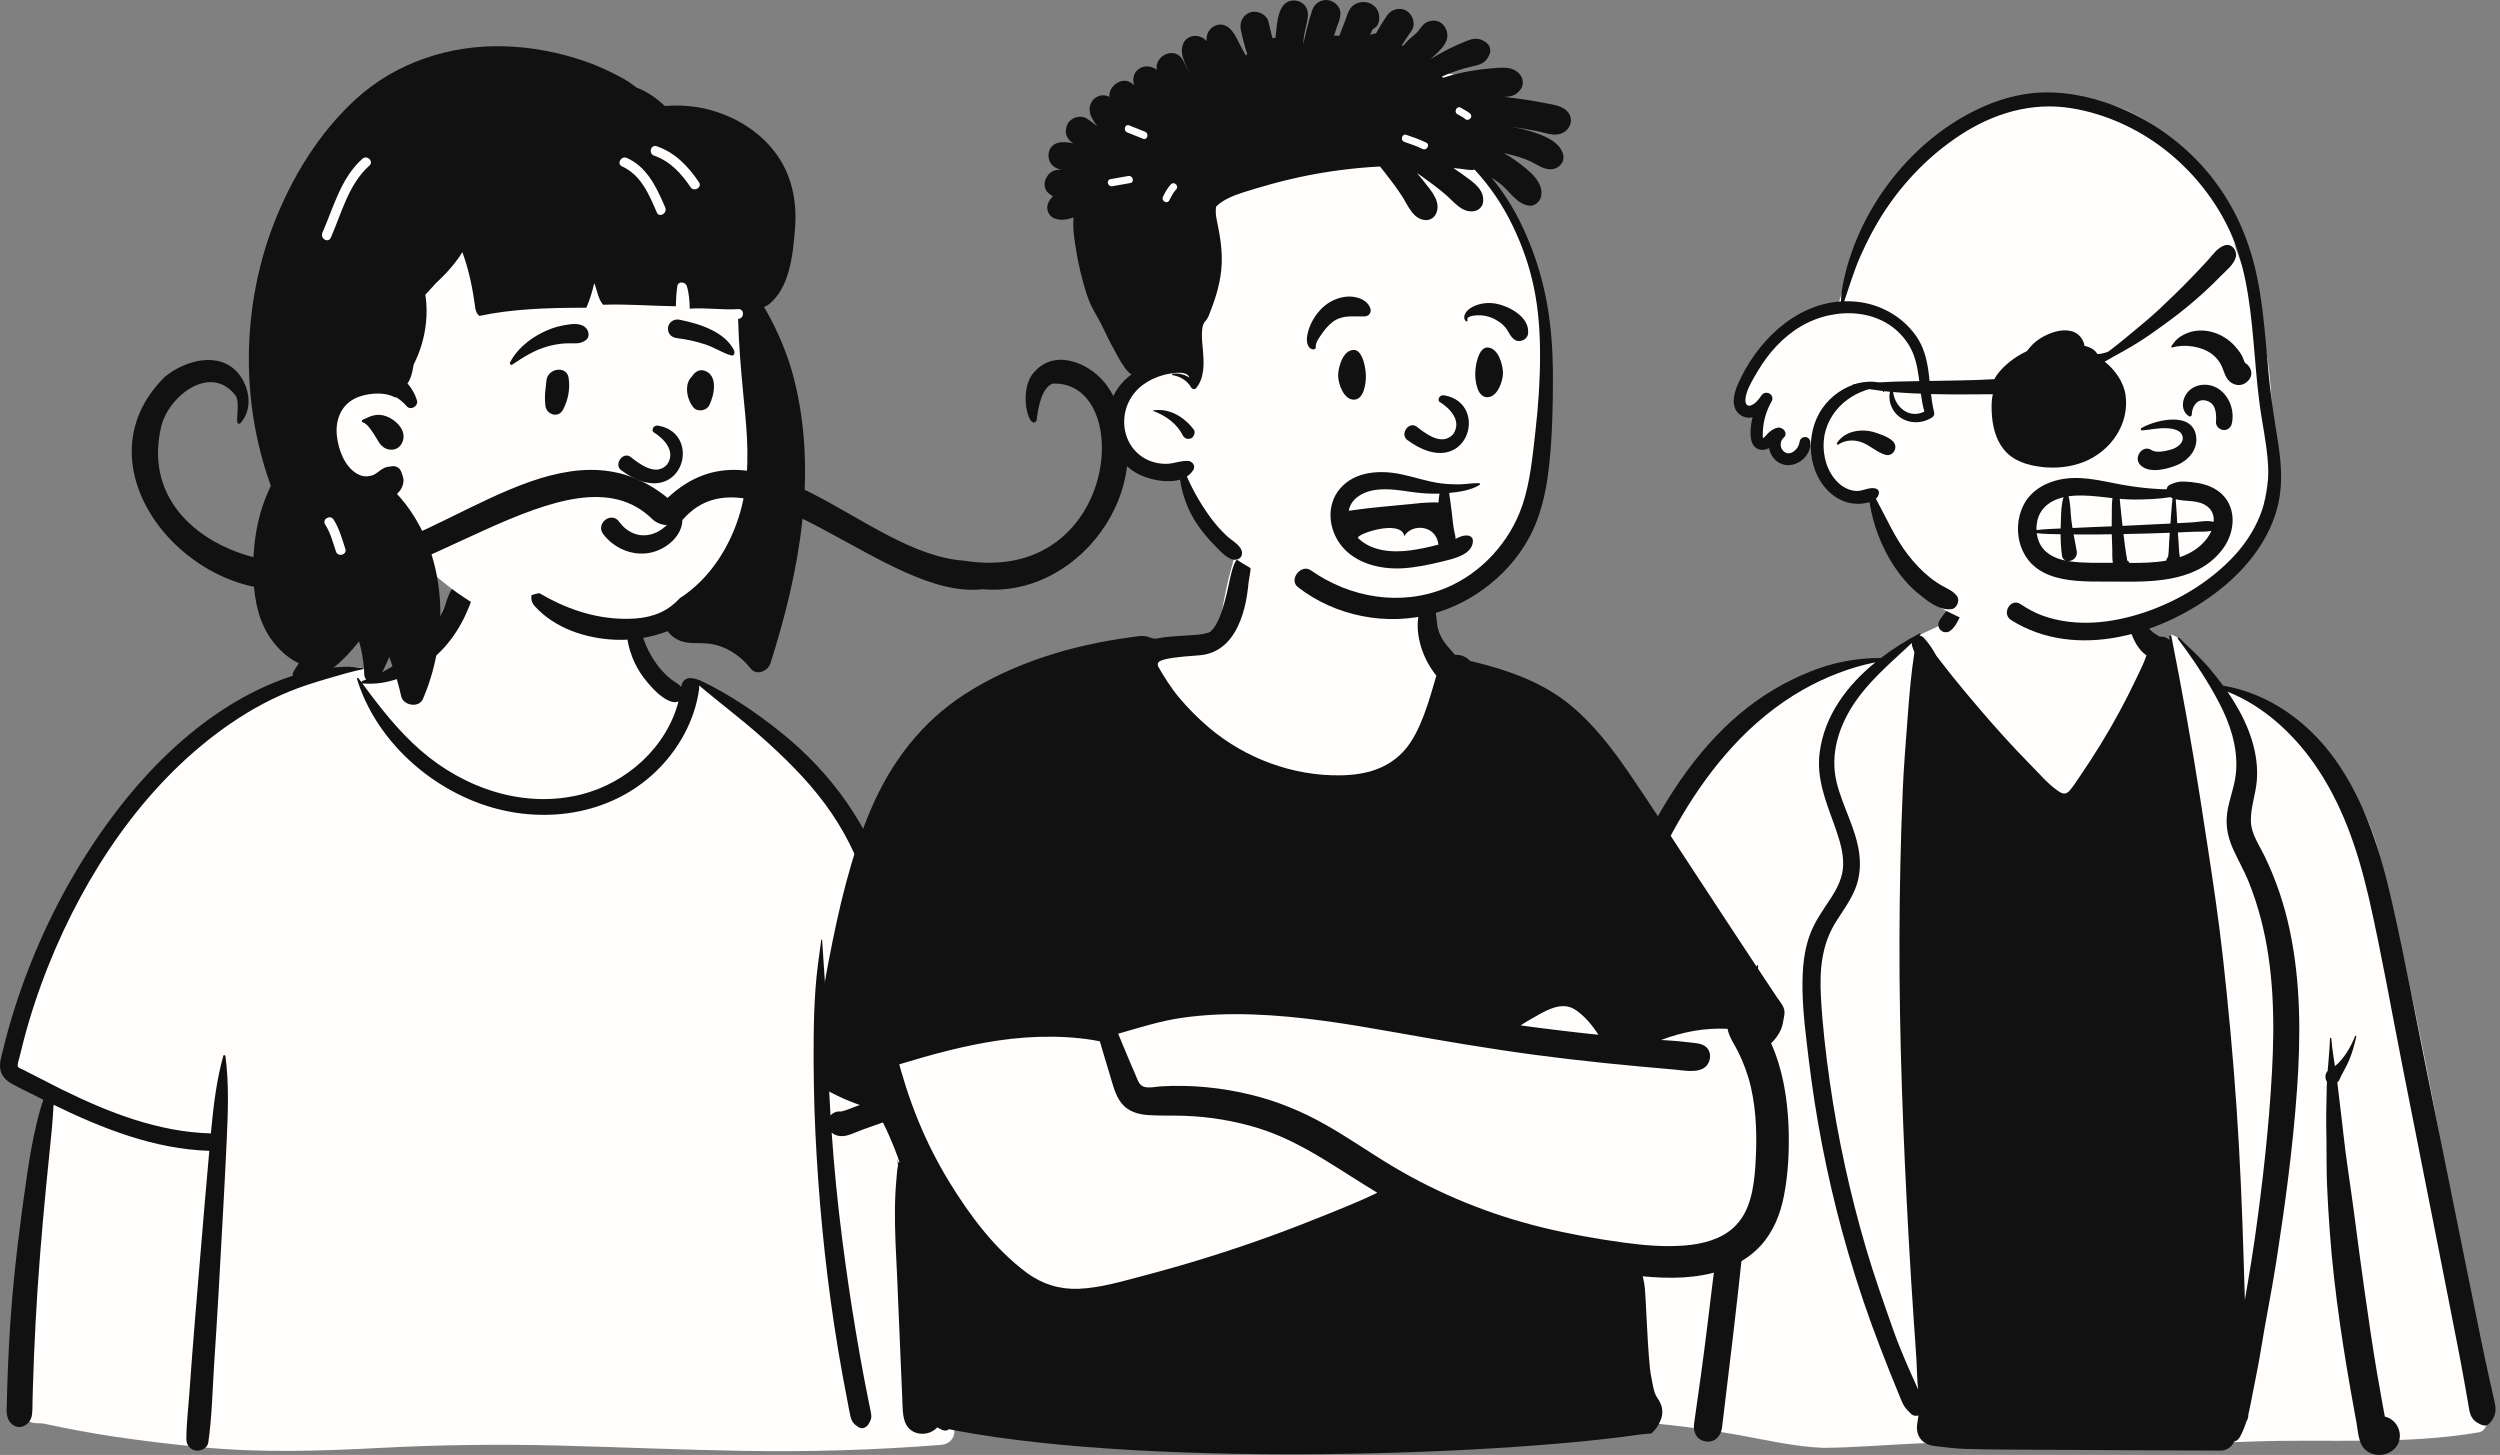 <svg width="433" height="252" viewBox="0 0 433 252" fill="none" xmlns="http://www.w3.org/2000/svg">
<rect x="0" y="0" width="433" height="252" fill="#808080" stroke="none"/>
<path fill-rule="evenodd" clip-rule="evenodd" d="M412.37 149.241C409.438 135.343 399.037 124.558 385.05 119.185C382.361 117.663 379.755 111.136 376.141 109.94C375.562 109.749 376.476 111.274 376.141 111.365C374.946 111.69 373.607 111.724 372.288 110.55C369.93 108.454 369.19 102.328 367.756 99.56C360.195 84.958 341.315 90.671 338.786 106.813C337.022 107.963 334.529 108.976 332.61 109.902C330.633 110.856 328.894 113.168 326.857 113.994C325.039 114.731 322.044 114.209 320.213 114.852C311.789 117.808 304.654 121.538 299.06 129.096C297.881 130.69 296.553 132.649 295.48 134.26C289.95 140.628 286.109 147.766 282.572 155.423C272.675 177.901 269.983 202.788 267.568 227.006C267.623 231.243 264.812 242.993 268.969 245.025C268.721 245.282 268.811 245.8 269.272 245.795C279.812 245.689 290.329 246.633 300.706 248.467C305.713 249.353 310.693 250.567 315.793 250.766C326.379 250.693 336.928 248.918 347.501 250.598C360.211 250.598 375.658 250.227 389.799 249.683C403.014 249.175 416.3 250.323 429.352 248.075C430.385 247.911 430.889 246.651 430.673 245.747C429.141 240.166 428.39 234.421 427.53 228.708C427.702 225.043 427.395 221.218 426.04 217.805C422.5 194.764 417.96 171.873 412.37 149.241Z" fill="#FFFEFC"/>
<path fill-rule="evenodd" clip-rule="evenodd" d="M408.106 179.527C407.827 180.882 407.436 182.237 406.916 183.52C406.416 184.758 405.662 185.868 405.142 187.092C405.072 187.256 404.958 187.381 404.821 187.476L404.864 187.809L404.903 188.142C405.162 190.388 405.454 192.628 405.706 194.874L405.829 195.998C406.325 200.688 407.109 205.354 407.717 210.031C408.313 214.611 408.92 219.191 409.568 223.765C410.238 228.48 410.92 233.189 411.716 237.885C412.053 239.869 412.404 241.85 412.769 243.831L413.052 245.346C415.959 246.046 416.753 250.099 413.793 251.596C412.45 252.272 410.724 252.109 409.616 251.046C408.466 249.939 408.418 247.941 408.151 246.441L407.894 245.046C405.969 234.563 404.298 223.958 403.517 213.326C403.316 210.581 403.147 207.834 403.038 205.084C402.933 202.497 402.983 199.911 402.943 197.325L402.93 196.619C402.869 193.861 402.919 191.107 402.991 188.349C403 188.013 403.014 187.677 403.031 187.339C402.934 187.225 402.864 187.089 402.835 186.958L402.797 186.785C402.702 186.339 402.809 185.817 403.152 185.498C403.3 183.619 403.494 181.742 403.547 179.865C403.551 179.711 403.773 179.716 403.786 179.865C403.91 181.463 404.159 183.065 404.409 184.665C406.012 183.376 407.197 181.25 407.897 179.47C407.947 179.341 408.136 179.388 408.106 179.527ZM370.166 104.832C370.432 106.049 370.959 107.142 371.664 108.159C372 108.645 372.382 109.097 372.841 109.475C373.234 109.798 373.682 110.01 374.1 110.291C374.709 110.196 375.344 110.426 375.771 110.874L375.704 110.219C375.682 110.008 376.033 109.966 376.074 110.17C377.922 119.496 379.608 128.827 381.067 138.219L381.706 142.367L382.308 146.261C383.307 152.75 384.274 159.236 385.002 165.772C385.971 174.495 386.787 183.241 387.382 191.999C387.98 200.819 388.348 209.645 388.61 218.481C388.675 220.709 388.745 222.935 388.813 225.162L389.264 222.499C389.714 219.835 390.156 217.169 390.535 214.493C391.893 204.917 392.979 195.273 393.509 185.614C393.995 176.776 393.833 167.762 391.585 159.151C391.018 156.985 390.325 154.852 389.489 152.774C388.678 150.754 387.571 148.881 386.698 146.891C385.684 144.574 385.38 142.389 385.902 139.895C386.358 137.722 387.159 135.679 387.302 133.442C387.571 129.292 386.221 125.271 384.313 121.639C383.81 120.681 383.28 119.736 382.726 118.8C381.051 115.97 379.162 113.243 377.202 110.629C377.096 110.49 377.32 110.336 377.434 110.45C379.221 112.217 381.175 113.954 382.783 115.883C383.565 116.822 384.328 117.779 385.05 118.762C392.977 120.087 399.788 125.026 404.444 131.549C409.728 138.95 412.401 147.859 414.378 156.632C416.578 166.381 418.433 176.22 420.408 186.018C422.453 196.156 424.487 206.295 426.545 216.431C427.568 221.463 428.59 226.496 429.611 231.53C430.128 234.079 430.671 236.622 431.24 239.162C431.531 240.464 431.844 241.764 432.114 243.07C432.418 244.543 432.135 245.485 431.138 246.568C430.771 246.969 430.19 246.963 429.733 246.749L429.591 246.682L429.453 246.616C428.888 246.338 428.445 246.05 428.094 245.433C427.707 244.754 427.646 244.002 427.513 243.247C427.268 241.859 427.025 240.47 426.78 239.08C426.414 237 426.016 234.926 425.61 232.853L423.577 222.492C423.035 219.729 422.492 216.967 421.946 214.206C419.996 204.331 418.044 194.459 416.092 184.587C414.218 175.108 412.559 165.563 410.426 156.139L410.304 155.608L410.181 155.078C408.273 146.954 405.607 139.095 400.771 132.21C397.048 126.916 391.878 122.188 385.79 119.795C386.219 120.413 386.631 121.043 387.024 121.685C389.491 125.718 391.293 130.505 390.871 135.307C390.664 137.653 389.772 139.958 389.856 142.323C389.935 144.424 391.234 146.269 392.132 148.097C394.171 152.24 395.645 156.642 396.596 161.159C398.504 170.228 398.497 179.559 397.84 188.765C397.126 198.773 395.77 208.778 394.226 218.688C393.433 223.771 392.379 228.812 391.572 233.887C391.173 236.389 390.63 238.885 390.154 241.375L389.928 242.564C389.801 243.224 389.669 243.882 389.517 244.533L389.424 244.923V244.993C389.419 245.473 389.288 245.87 389.077 246.187C388.788 247.115 388.428 248.02 387.951 248.888C387.706 249.332 387.351 249.581 386.964 249.672C386.575 250.562 385.694 251.247 384.643 251.243L370.806 251.19C362.77 251.158 354.733 251.105 346.697 251.061C344.669 251.05 342.643 251.012 340.617 250.96C338.717 250.907 336.896 250.678 335.018 250.442C332.897 250.175 331.747 248.673 332.064 246.553C332.134 246.086 332.21 245.621 332.282 245.156C331.859 245.295 331.357 245.23 331.017 244.898L330.698 244.586C330.256 244.148 329.86 243.719 329.58 243.135C329.29 242.535 329.056 241.901 328.8 241.288C328.249 239.969 327.712 238.646 327.19 237.317C326.145 234.658 325.099 231.989 324.127 229.302C322.202 223.983 320.499 218.583 319.019 213.122C316.378 203.378 314.468 193.447 313.264 183.427L312.976 181.039L312.892 180.333C312.435 176.45 312.051 172.506 312.233 168.63C312.345 166.204 312.721 163.759 313.627 161.493C314.464 159.403 315.754 157.615 316.982 155.746L317.122 155.531L317.264 155.31C318.337 153.613 319.191 151.839 319.234 149.778C319.277 147.686 318.668 145.651 317.987 143.693L317.818 143.21L317.704 142.891C316.255 138.844 314.606 134.855 315.15 130.452C315.953 123.968 319.883 118.741 324.826 114.71C320.43 115.581 316.078 117.301 312.237 119.483C307.701 122.061 303.617 125.464 300.095 129.304C293.44 136.562 288.689 145.27 284.8 154.26C280.728 163.67 277.709 173.529 275.434 183.518C273.146 193.563 271.614 203.769 270.568 214.016C270.047 219.115 269.637 224.228 269.297 229.343C269.124 231.963 268.993 234.588 268.79 237.205C268.587 239.819 268.496 242.474 267.858 245.018C267.56 246.204 265.551 246.325 265.336 245.018C264.858 242.101 264.991 239.085 265.125 236.131L265.137 235.863C265.268 232.921 265.439 229.981 265.642 227.041C266.056 221.032 266.609 215.032 267.332 209.051C269.865 188.055 274.536 167.17 283.699 148.004C288.013 138.978 293.55 130.207 301.253 123.689C304.921 120.588 309.055 118.113 313.511 116.321C317.495 114.717 321.543 113.958 325.777 113.96C327.9 112.333 330.18 110.915 332.457 109.703C332.594 109.63 332.738 109.807 332.624 109.921C332.565 109.978 332.508 110.037 332.449 110.092C332.707 110.109 332.973 110.23 333.211 110.481C334.048 111.358 334.754 112.455 335.385 113.594C336.347 114.795 337.263 116.035 338.223 117.223C339.759 119.125 341.33 121 342.921 122.86C345.593 125.986 348.352 129.052 351.23 131.995L351.71 132.485C353.202 133.996 354.712 135.805 356.476 137.001L356.57 137.064C357.315 137.549 357.842 137.637 358.477 136.913C359.054 136.253 359.534 135.488 360.028 134.761L360.142 134.594C362.662 130.932 364.999 127.134 367.114 123.224C368.078 121.444 368.995 119.639 369.865 117.814L370.124 117.266C370.597 116.26 371.111 115.273 371.502 114.237C371.592 113.994 371.681 113.751 371.768 113.51C370.437 112.637 369.406 110.748 369.032 109.268C368.643 107.732 368.84 106.155 369.532 104.75C369.663 104.485 370.103 104.551 370.166 104.832ZM304.507 167.271C304.323 173.113 304.211 178.961 303.936 184.798L303.841 186.791C304.27 187.269 304.521 187.821 304.321 188.577C304.243 188.867 304.012 189.129 303.725 189.226L303.635 191.079C303.227 199.416 302.75 207.735 301.876 216.051C300.784 226.458 299.521 236.848 298.259 247.236C298.08 248.707 297.057 249.873 295.466 249.658C293.857 249.44 293.204 248.039 293.415 246.578C294.245 240.849 295.044 235.114 295.743 229.366L296.54 222.816C297.538 214.629 298.561 206.444 299.738 198.282C300.231 194.871 300.742 191.462 301.255 188.053L301.076 187.821C300.342 186.868 299.584 185.936 298.834 184.997C297.393 183.188 295.971 181.393 294.651 179.5C294.585 179.405 294.719 179.265 294.813 179.337C296.664 180.705 298.416 182.167 300.178 183.653L301.72 184.959C302.607 179.069 303.486 173.176 304.27 167.271C304.289 167.123 304.511 167.112 304.507 167.271ZM331.128 111.365C330.015 112.415 328.876 113.442 327.754 114.486L327.343 114.871L326.934 115.257C324.962 117.127 323.073 119.075 321.499 121.311C318.609 125.417 316.887 130.424 318.089 135.438C319.086 139.59 321.374 143.355 321.989 147.611C322.297 149.744 322.147 151.887 321.344 153.901C320.525 155.955 319.215 157.716 318.038 159.57C315.482 163.598 315.133 168.019 315.387 172.686C315.653 177.56 316.213 182.435 316.904 187.265C318.302 197.05 320.411 206.735 323.201 216.218C324.598 220.967 326.248 225.614 327.89 230.281C328.707 232.604 329.66 234.872 330.642 237.129C331.16 238.317 331.69 239.498 332.229 240.677C332.03 239.012 332.03 237.302 331.933 235.647C331.794 233.276 331.616 230.909 331.454 228.54C331.122 223.731 330.826 218.919 330.562 214.106C329.626 196.945 328.938 179.768 328.988 162.579C329.014 153.984 329.189 145.388 329.559 136.801C329.732 132.757 330.068 128.717 330.371 124.679L330.435 123.813C330.704 120.189 331.025 116.556 331.576 112.963C331.413 112.594 331.271 112.221 331.166 111.838L331.128 111.694L331.156 111.699C331.131 111.586 331.122 111.475 331.128 111.365ZM340.758 96.596C340.781 96.496 340.923 96.505 340.948 96.596C341.576 98.709 341.354 101.034 340.813 103.16C340.522 104.312 340.108 105.43 339.607 106.508L339.432 106.885C339.003 107.803 338.52 108.749 337.684 109.321C337.336 109.56 336.712 109.575 336.364 109.321L336.186 109.186C336.157 109.163 336.128 109.14 336.1 109.116C335.774 108.843 335.614 108.241 335.764 107.844C336.15 106.819 337.027 106.066 337.633 105.153C338.17 104.342 338.646 103.486 339.04 102.596C339.892 100.67 340.274 98.627 340.758 96.596Z" fill="#111111"/>
<path fill-rule="evenodd" clip-rule="evenodd" d="M388.771 44.761C381.338 25.2 367.94 10.877 345.353 19.873C344.705 19.432 343.86 19.313 343.05 19.83C330.746 27.559 321.885 39.95 318.045 53.923C315.709 54.367 313.438 55.142 311.41 56.414C307.002 59.177 304.036 63.573 301.256 67.855C300.42 69.142 301.195 71.273 302.766 71.566C303.448 71.693 304.124 71.768 304.797 71.788C304.633 72.383 304.417 72.957 304.143 73.484C303.149 75.391 305.027 77.416 306.786 76.895C306.981 76.998 307.185 77.083 307.397 77.147C307.421 78.228 307.976 79.674 309.075 79.892C310.851 80.273 313.212 78.913 312.793 76.926C313.329 77.02 313.864 77.032 314.385 76.967C314.444 78.002 314.425 79.082 314.568 80.036C315.035 84.536 319.529 87.558 323.814 86.189C324.077 87.591 324.386 89.561 325.766 90.321C327.379 94.85 330.166 100.018 334.73 102.081C334.323 103.123 334.544 104.39 335.767 105.086C344.121 109.851 354.148 111.463 363.592 109.692C367.367 109.467 371.044 108.614 374.574 106.796C377.148 105.47 379.515 103.787 381.825 102.051C384.136 100.315 386.607 98.625 388.452 96.371C390.456 93.923 391.388 91.043 391.994 87.977C394.767 74.062 393.809 60.399 388.771 47.144C382.534 30.735 395.006 61.17 388.771 44.761Z" fill="#FFFEFC"/>
<path fill-rule="evenodd" clip-rule="evenodd" d="M352.838 16.061C356.642 15.792 360.515 16.434 364.137 17.581C369.915 19.411 375.221 22.639 379.58 26.842C384.072 31.174 387.395 36.514 389.415 42.413C391.852 49.527 392.216 57.122 392.902 64.548C393.248 68.299 393.819 71.994 394.413 75.71L394.507 76.296C395.086 79.916 395.412 83.578 394.612 87.192C393.28 93.199 389.289 98.298 384.551 102.066C374.819 109.806 359.668 114.525 348.336 107.402C346.583 106.3 348.244 103.482 349.956 104.631C351.16 105.439 352.436 106.148 353.805 106.637C359.522 108.681 365.801 107.953 371.452 106.052C377.02 104.178 382.363 101.012 386.472 96.788C390.788 92.35 393.179 86.869 392.834 80.633C392.628 76.922 391.783 73.28 391.314 69.6C390.898 66.34 390.649 63.063 390.362 59.79L390.257 58.613C389.648 51.945 388.774 45.093 385.741 39.041C383.19 33.948 379.454 29.418 374.963 25.919C370.26 22.256 364.644 19.695 358.751 18.739C351.821 17.616 345.187 19.659 339.406 23.462C334.279 26.835 329.871 31.343 326.491 36.458C324.852 38.938 323.456 41.586 322.25 44.302C321.114 46.861 320.331 49.543 319.417 52.181C320.169 52.158 320.933 52.187 321.709 52.273C325.691 52.715 329.4 54.779 331.761 58.033C334.647 62.01 333.867 66.891 334.994 71.414C335.081 71.765 334.933 72.109 334.632 72.303C332.923 73.408 330.636 73.445 328.982 72.201C327.547 71.121 326.873 69.169 327.454 67.463C327.53 67.241 327.853 67.28 327.862 67.518C327.972 70.421 330.664 72.657 333.303 71.275C332.171 67.375 332.767 63.02 330.451 59.497C326.353 53.262 317.873 53.005 311.917 56.519C308.782 58.369 306.301 61.15 304.453 64.26L303.921 65.163C303.213 66.37 302.463 67.734 302.316 69.063C302.231 69.83 302.514 70.55 303.393 70.164C304.105 69.852 304.656 69.123 305.078 68.496C305.799 67.427 307.455 68.351 306.859 69.489L306.839 69.526C305.973 71.061 305.44 72.753 305.342 74.516L305.317 75.004C305.3 75.36 305.289 75.866 305.364 75.884C305.454 75.906 306.081 75.182 306.185 75.082C306.688 74.599 307.206 74.204 307.906 74.075C308.826 73.907 309.754 75.046 308.956 75.792L308.922 75.822C308.209 76.442 308.241 77.678 309.029 78.258C310.14 79.076 311.508 77.741 311.669 76.641L311.675 76.601C311.817 75.413 313.467 75.371 313.556 76.601C313.751 79.27 310.574 81.507 308.157 80.161C307.201 79.628 306.594 78.654 306.403 77.609C306.098 77.771 305.769 77.883 305.421 77.913C304.288 78.014 303.483 77.217 303.3 76.148C303.086 74.902 303.213 73.568 303.541 72.274C302.926 72.422 302.279 72.365 301.628 71.99C299.66 70.854 300.225 68.327 300.968 66.621C304.14 59.34 310.713 52.732 318.855 52.208C318.899 50.923 319.074 49.708 319.358 48.422C322.143 35.838 331.165 24.186 342.911 18.74C346.049 17.284 349.378 16.305 352.838 16.061ZM322.036 66.327L322.148 66.302C323.417 66.029 326.756 65.708 326.354 67.843C326.335 67.944 326.189 67.932 326.163 67.843C325.768 66.5 323.09 67.574 322.309 67.898C321.231 68.343 320.167 69.001 319.287 69.765C317.36 71.438 316.069 73.795 315.872 76.356C315.677 78.896 316.414 81.64 318.246 83.478C319.144 84.378 320.29 84.99 321.577 85.035C322.734 85.075 324.012 84.174 325.079 84.702C325.29 84.806 325.456 85.091 325.437 85.326C325.401 85.771 325.202 86.117 324.906 86.386C326.693 89.644 328.155 93.092 330.435 96.054C331.579 97.54 332.875 98.916 334.342 100.088C335.04 100.645 335.798 101.134 336.58 101.563C337.497 102.067 338.29 102.383 338.944 103.237C339.502 103.965 338.944 105.372 338.024 105.498C335.859 105.793 333.755 104.042 332.165 102.73C330.577 101.419 329.205 99.802 328.07 98.087C325.892 94.792 324.402 90.906 323.806 86.974C323.115 87.194 322.336 87.261 321.75 87.262C320.191 87.266 318.703 86.705 317.478 85.757C312.994 82.287 312.495 75.163 315.66 70.671C317.174 68.521 319.475 66.933 322.036 66.327ZM322.064 74.59C323.104 74.498 324.143 74.663 325.12 75.017L325.523 75.163C326.374 75.475 327.28 75.841 327.895 76.479C328.834 77.454 327.899 79.145 326.561 78.771C325.082 78.358 323.88 77.111 322.401 76.589C321.08 76.122 319.583 76.188 318.41 76.992C318.255 77.099 318.051 76.889 318.152 76.735C319.05 75.368 320.466 74.73 322.064 74.59Z" fill="#111111"/>
<path fill-rule="evenodd" clip-rule="evenodd" d="M357.819 82.887C361.44 82.447 364.951 83.557 368.491 84.116C370.36 84.411 372.232 84.631 374.124 84.713C374.504 84.73 374.885 84.739 375.266 84.747C375.301 84.412 375.489 84.104 375.895 83.919C376.728 83.542 377.395 83.371 378.31 83.408C379.147 83.441 379.987 83.527 380.812 83.678C382.309 83.952 383.813 84.576 384.908 85.658C387.443 88.163 387.057 92.187 385.099 94.916C381.052 100.554 373.667 100.816 367.343 100.742L366.759 100.735C361 100.652 352.76 101.511 350.144 94.957C349.182 92.546 349.315 89.752 350.494 87.44C351.899 84.683 354.856 83.247 357.819 82.887ZM375.808 92.275L375.756 92.277C373.101 92.379 370.446 92.451 367.79 92.498C367.869 93.181 367.95 93.864 368.043 94.545C368.116 95.081 368.194 95.616 368.275 96.151C368.309 96.377 368.435 96.728 368.4 96.953L368.387 97.041C368.523 97.103 368.647 97.202 368.739 97.347C368.771 97.397 368.794 97.447 368.817 97.497C370.88 97.513 373.1 97.473 375.202 97.098L375.207 97.052C375.245 96.784 375.356 96.603 375.505 96.479C375.653 95.622 375.639 94.709 375.696 93.859C375.732 93.331 375.771 92.803 375.808 92.275ZM365.76 92.535C363.847 92.567 361.932 92.592 360.019 92.569L359.15 92.555C359.333 93.54 359.533 94.521 359.699 95.512C359.872 96.545 358.963 97.202 358.177 97.175C358.265 97.19 358.353 97.205 358.441 97.217C360.899 97.565 363.451 97.472 365.945 97.47C365.81 96.686 365.865 95.802 365.845 95.148L365.841 95.047C365.803 94.209 365.776 93.372 365.76 92.535ZM352.761 92.354C352.827 92.866 352.956 93.367 353.15 93.833C353.967 95.804 355.84 96.724 357.821 97.111C357.477 96.992 357.204 96.707 357.135 96.218C356.964 95.003 356.902 93.767 356.897 92.533C355.516 92.52 354.126 92.491 352.761 92.354ZM383.01 91.933C382.027 92.165 380.884 92.059 379.919 92.103C379.015 92.144 378.111 92.179 377.208 92.216C377.25 92.833 377.292 93.45 377.337 94.067C377.395 94.864 377.4 95.707 377.553 96.501C379.372 95.88 381.002 94.884 382.224 93.292C382.529 92.895 382.802 92.429 383.01 91.933ZM357.403 86.12C355.766 86.508 354.217 87.327 353.385 88.826C352.891 89.715 352.673 90.768 352.715 91.807C354.098 91.646 355.506 91.585 356.906 91.534C356.911 91.282 356.917 91.03 356.924 90.778L356.946 90.134C356.984 88.904 357.003 87.361 357.403 86.12ZM365.875 86.27L365.154 86.189C363.153 85.961 361.153 85.722 359.151 85.859C358.862 85.879 358.568 85.911 358.273 85.954C358.627 87.231 358.597 88.731 358.745 89.995C358.802 90.484 358.874 90.968 358.954 91.451L359.301 91.435C361.449 91.319 363.598 91.247 365.748 91.162C365.747 90.758 365.75 90.354 365.756 89.95L365.764 89.546C365.788 88.514 365.722 87.351 365.875 86.27ZM375.925 86.107C373.829 86.445 371.663 86.517 369.604 86.519C368.781 86.521 367.959 86.47 367.138 86.397C367.191 86.835 367.219 87.277 367.26 87.709C367.341 88.581 367.433 89.452 367.534 90.321L367.624 91.083C370.266 90.963 372.907 90.833 375.548 90.699L375.921 90.679L376.026 89.216C376.097 88.241 376.175 87.266 376.285 86.295L376.203 86.265C376.105 86.225 376.013 86.17 375.925 86.107ZM376.835 86.47C376.951 87.849 377.015 89.234 377.1 90.615L378.841 90.522C379.131 90.506 379.421 90.49 379.711 90.473C380.84 90.408 382.289 90.066 383.405 90.385C383.49 89.371 383.2 88.383 382.285 87.701C380.678 86.504 378.633 86.93 376.835 86.47ZM370.887 74.141C373.48 72.655 379.985 71.137 380.397 75.805C380.586 77.953 378.99 79.733 377.126 80.527L377.056 80.556C375.308 81.275 372.209 82.087 370.696 80.528C369.437 79.23 371.107 76.904 372.672 77.967C373.476 78.513 375.168 78.11 376.066 77.851L376.122 77.834C377.09 77.549 378.381 76.638 377.98 75.446C377.626 74.391 376.119 74.198 375.174 74.164C373.765 74.113 372.393 74.44 370.997 74.547C370.776 74.564 370.708 74.243 370.887 74.141ZM381.626 66.635C385.145 66.47 387.334 70.314 386.525 73.463C386.385 74.007 385.777 74.54 385.191 74.479L385.043 74.465C384.968 74.458 384.892 74.449 384.823 74.43C384.266 74.275 383.767 73.696 383.808 73.095L383.818 72.92C383.9 71.432 383.739 69.718 381.972 69.358C380.473 69.052 379.636 70.496 379.618 71.824C379.615 72.06 379.35 72.225 379.142 72.098C378.058 71.438 377.87 70.126 378.284 68.996C378.809 67.564 380.122 66.706 381.626 66.635ZM355.513 67.46C358.074 66.605 360.837 67.97 362.077 70.235C362.512 70.361 362.946 70.697 362.886 71.21C362.798 71.949 362.667 72.415 362.155 72.975C361.354 73.852 359.854 73.404 359.521 72.325L359.507 72.276C359.128 70.881 357.594 69.961 356.196 70.449C354.563 71.019 354.61 72.745 353.465 73.75C353.33 73.868 353.169 73.887 353.007 73.809C351.791 73.221 352.009 71.45 352.443 70.437C353.012 69.108 354.118 67.925 355.513 67.46ZM352.026 59.681C354.101 57.562 359.512 55.513 360.931 59.424C361.202 60.169 360.626 61.174 359.851 61.328C358.581 61.581 357.454 61.03 356.193 61.129C355.172 61.209 354.107 61.55 353.291 62.183C351.03 63.936 350.532 66.9 348.957 69.13C348.88 69.239 348.731 69.193 348.717 69.065C348.358 65.818 349.753 62.001 352.026 59.681ZM379.088 57.596C380.465 57.109 382.024 57.151 383.408 57.582C384.803 58.017 386.083 58.843 387.069 59.922C387.517 60.412 387.931 60.953 388.263 61.528C388.439 61.833 388.625 62.463 388.825 62.839C389.91 63.465 390.373 64.893 389.402 65.908L389.359 65.953L389.229 66.082C388.707 66.598 387.919 66.822 387.207 66.616C385.612 66.154 385.418 64.898 384.866 63.565C384.502 62.684 383.877 61.904 383.12 61.332C381.33 59.979 378.394 59.548 376.239 60.186C376.125 60.22 375.99 60.073 376.072 59.967C376.48 59.438 376.715 59.004 377.262 58.577C377.817 58.144 378.423 57.831 379.088 57.596Z" fill="#111111"/>
<path fill-rule="evenodd" clip-rule="evenodd" d="M385.295 42.501C386.516 42.082 387.49 43.352 387.255 44.46C386.979 45.764 385.618 46.81 384.716 47.729C383.769 48.697 382.804 49.646 381.802 50.559C379.89 52.305 377.909 53.95 375.819 55.482L375.18 55.95C373.265 57.352 371.355 58.721 369.304 59.935C368.193 60.59 367.071 61.224 365.934 61.835C365.529 62.053 365.034 62.389 364.525 62.638C366.386 64.075 367.819 66.269 368.129 68.312C368.898 73.389 365.628 78.094 361.014 79.964C358.713 80.896 356.152 81.167 353.693 80.886C351.192 80.6 348.657 79.86 347.032 77.811C345.589 75.991 345.069 73.668 344.966 71.388C344.917 70.305 344.928 69.24 345.156 68.283C344.161 68.291 343.166 68.287 342.179 68.298C339.741 68.321 337.299 68.332 334.859 68.264C332.343 68.192 329.839 68.08 327.331 67.856C326.231 67.757 325.136 67.594 324.042 67.437C322.979 67.287 321.807 67.23 320.814 66.795C320.746 66.767 320.774 66.67 320.833 66.651C321.891 66.309 323.093 66.37 324.196 66.302L325.271 66.237C326.166 66.184 327.061 66.135 327.959 66.106C330.033 66.038 332.105 66.021 334.179 65.986L335.068 65.969C337.508 65.92 339.948 65.893 342.388 65.815C343.4 65.783 344.414 65.724 345.431 65.669C345.549 65.4 345.722 65.155 345.889 64.916C346.388 64.202 347.021 63.572 347.679 63.002C349.024 61.826 350.539 60.954 352.229 60.368C353.904 59.79 356.354 59.503 358.126 59.541C359.898 59.578 362.423 59.828 363.234 61.277C363.319 61.427 364.863 61.138 365.321 60.786C366.393 59.969 367.445 59.127 368.478 58.265C370.396 56.661 372.369 55.082 374.186 53.366C376.06 51.595 377.919 49.794 379.702 47.934C380.598 47.002 381.492 46.068 382.36 45.113C383.248 44.139 384.01 42.938 385.295 42.501Z" fill="#111111"/>
<path fill-rule="evenodd" clip-rule="evenodd" d="M159.565 218.932C158.714 214.121 157.933 209.297 157.224 204.463C156.887 202.168 156.558 199.87 156.263 197.569C156.056 195.957 155.741 194.113 156.838 192.919C158.381 191.239 159.782 189.8 159.971 187.393C160.149 185.128 159.383 182.659 158.904 180.46C157.9 175.849 156.651 171.295 155.27 166.785C153.867 162.202 152.328 157.662 150.767 153.131C149.308 148.895 147.906 144.621 146.005 140.556C142.399 132.843 136.298 127.131 128.757 123.317C126.882 122.368 123.056 118.982 121.097 118.224C119.296 117.527 119.302 119.562 117.53 118.795C116.112 118.182 114.793 117.365 113.999 115.996C113.138 114.51 110.977 112.431 110.648 110.701C109.951 107.034 110.706 103.912 108.09 101.152C105.767 98.701 102.645 97.022 99.415 96.121C92.309 94.138 82.832 95.524 78.544 102.13C76.497 105.285 75.781 109.098 73.018 111.672C70.605 113.92 71.145 115.457 68.02 116.616C67.843 116.682 63.046 115.652 62.869 115.718C59.45 114.986 56.182 117.035 53.046 118.224C48.37 119.996 43.918 122.302 39.736 125.044C31.302 130.572 24.079 137.75 18.124 145.873C12.12 154.062 7.461 163.242 4.144 172.836C3.338 175.166 2.614 177.525 1.976 179.907C1.619 181.239 1.237 182.622 1.672 183.987C2.028 185.103 2.819 185.934 3.749 186.604C5.009 187.512 7.536 188.103 7.486 189.929C7.449 191.318 6.978 192.779 6.748 194.151C6.474 195.786 6.25 197.429 6.025 199.071C5.002 206.542 4.206 214.055 3.854 221.59C3.508 229.009 3.22 236.579 3.735 243.996C3.769 244.485 3.915 244.934 4.15 245.313C3.93 245.397 3.913 245.807 4.187 245.865C4.378 245.905 4.569 245.946 4.76 245.986C5.158 246.287 5.654 246.472 6.224 246.49C6.611 246.502 6.998 246.52 7.384 246.539C11.462 247.392 15.539 248.198 19.67 248.808C24.691 249.549 29.728 250.153 34.779 250.645C45.16 251.654 55.459 251.319 65.853 250.775C76.231 250.232 86.604 250.105 96.993 250.375C107.391 250.646 117.785 251.098 128.186 251.283C139.805 251.49 151.407 251.173 162.993 250.249C164.581 250.122 165.564 248.858 165.251 247.279C163.374 237.823 161.247 228.43 159.565 218.932Z" fill="#FFFEFC"/>
<path fill-rule="evenodd" clip-rule="evenodd" d="M59.627 115.485C60.702 115.438 61.797 115.612 62.869 115.718C62.963 115.727 62.998 115.871 62.893 115.893C60.974 116.294 59.077 116.842 57.193 117.4L56.386 117.638C54.261 118.267 52.199 118.916 50.142 119.754C46.043 121.426 42.149 123.682 38.566 126.273C24.768 136.254 14.781 151.364 8.479 167.008C6.767 171.257 5.317 175.611 4.143 180.039C3.857 181.116 3.588 182.197 3.333 183.282C3.259 183.6 2.933 184.415 3.111 184.74C3.269 185.028 3.884 185.206 4.169 185.355L5.133 185.855C7.012 186.824 10.143 188.417 10.457 188.573L10.947 188.814C18.956 192.742 27.514 196.073 36.527 196.303L36.598 195.533C37 191.276 37.527 186.997 38.678 182.871C38.74 182.649 39.022 182.724 39.048 182.921C39.689 187.806 39.484 192.728 39.26 197.635C38.864 206.326 38.338 215.013 37.87 223.7C37.636 228.046 37.334 232.39 37.061 236.733C36.787 241.086 36.699 245.542 36.074 249.859C35.935 250.821 34.808 251.344 33.955 251.243C33.011 251.13 32.285 250.299 32.281 249.345C32.269 246.831 32.585 244.286 32.761 241.778C32.927 239.395 33.106 237.013 33.289 234.631C33.96 225.938 34.73 217.255 35.444 208.566C35.696 205.484 35.969 202.405 36.25 199.326C26.702 199.018 17.782 195.48 9.273 191.347C9.15 194.144 8.852 196.937 8.564 199.723C7.761 207.498 7.052 215.269 6.521 223.068C6.253 227.007 6.058 230.951 5.888 234.895C5.805 236.834 5.737 238.773 5.685 240.712C5.667 241.359 5.652 242.005 5.638 242.652L5.609 244.133C5.585 245.071 5.489 245.941 4.7 246.624C3.898 247.318 2.815 247.355 2.022 246.624C0.96 245.645 1.147 244.312 1.179 242.998C1.205 241.89 1.237 240.781 1.273 239.673C1.346 237.457 1.44 235.241 1.554 233.026C1.952 225.283 2.749 217.571 3.789 209.89L4.195 206.925C4.954 201.413 5.786 195.775 7.482 190.466C6.822 190.137 6.164 189.806 5.508 189.474C4.345 188.885 3.142 188.332 2.011 187.682C1.114 187.166 0.34 186.458 0.091 185.414C-0.188 184.25 0.238 182.978 0.521 181.843L0.546 181.743C0.823 180.6 1.122 179.462 1.437 178.329C2.715 173.735 4.296 169.23 6.145 164.835C9.849 156.036 14.629 147.677 20.468 140.119C25.724 133.315 31.934 127.146 39.211 122.518C42.769 120.256 46.56 118.398 50.57 117.085C52.444 116.471 54.483 115.937 56.445 115.718C57.504 115.599 58.564 115.531 59.627 115.485ZM78.665 101.542C79.942 100.171 82.479 101.59 81.866 103.407C80.423 107.68 78.127 111.578 74.543 114.386C71.174 117.026 67.157 118.74 62.831 118.374C62.797 118.371 62.768 118.363 62.743 118.351L63.116 118.856C66.043 122.817 69.13 126.724 72.852 129.961C80.435 136.557 90.76 140.115 100.73 137.584C108.574 135.593 115.484 129.388 117.517 121.48C117.225 121.611 116.879 121.656 116.499 121.573C114.873 121.22 113.263 119.509 112.214 118.282C111.08 116.955 110.194 115.522 109.544 113.902C108.356 110.938 107.974 107.121 109.597 104.25C109.798 103.896 110.26 104.094 110.299 104.44L110.361 104.979C110.673 107.67 111.063 110.274 112.332 112.727C112.952 113.927 113.696 115.099 114.602 116.104C115.087 116.642 115.612 117.156 116.179 117.607C116.732 118.047 117.401 118.365 117.897 118.869L117.987 118.966L117.99 118.948C118.115 117.883 118.862 117.413 119.593 117.443C120.3 117.471 121.131 117.783 121.452 117.932L121.483 117.946C126.416 120.315 130.96 123.403 135.236 126.829C144.079 133.915 150.705 143.177 153.915 154.085C155.49 159.438 156.395 164.954 157.349 170.444L157.936 173.808C158.827 178.877 159.822 184.045 161.833 188.76C162.353 189.979 161.952 191.123 160.677 191.603C159.084 192.202 157.486 192.782 155.885 193.354C156.671 196.728 157.15 200.219 157.739 203.609C158.991 210.816 160.525 217.977 161.841 225.174C162.513 228.854 163.12 232.547 163.792 236.227C164.115 237.999 164.453 239.769 164.781 241.541C164.958 242.496 165.118 243.454 165.287 244.411L165.316 244.57C165.413 245.074 165.535 245.596 165.396 246.101C165.238 246.677 164.788 247.084 164.387 247.497C164.057 247.837 163.58 247.839 163.175 247.654L163.042 247.592C162.319 247.254 161.753 246.917 161.497 246.101C161.335 245.585 161.276 245.003 161.17 244.471C160.967 243.452 160.774 242.431 160.592 241.407C160.227 239.358 159.872 237.308 159.524 235.256L159.2 233.335C158.087 226.714 157.029 220.052 156.495 213.36C156.257 210.392 156.006 207.426 155.753 204.459L155.562 202.234C155.321 199.418 155.027 196.531 154.985 193.676L154.028 194.016L149.357 195.668C148.199 196.078 146.724 196.917 145.477 196.764C144.867 196.689 144.402 196.497 144.043 196.148C144.473 202.221 145.055 208.283 145.831 214.314C146.537 219.802 147.32 225.283 148.245 230.738C148.702 233.44 149.173 236.139 149.684 238.831C149.939 240.177 150.203 241.521 150.475 242.864C150.61 243.534 150.771 244.204 150.877 244.88C150.998 245.653 150.785 246.129 150.353 246.766C149.998 247.288 149.288 247.557 148.713 247.196C147.951 246.718 147.554 246.303 147.33 245.432C147.126 244.641 147.002 243.815 146.845 243.014C146.554 241.535 146.273 240.054 146.001 238.572C145.433 235.471 144.91 232.362 144.443 229.244C142.796 218.261 141.751 207.185 141.223 196.091C140.963 190.618 140.882 185.14 140.929 179.661C140.952 176.852 141.044 174.036 141.243 171.235C141.444 168.399 141.862 165.62 142.235 162.811C142.249 162.713 142.388 162.707 142.394 162.811C142.571 165.96 142.848 169.105 142.984 172.262C143.114 175.275 143.17 178.292 143.273 181.305C143.409 185.266 143.597 189.23 143.845 193.19C144.296 192.698 144.974 192.414 145.653 192.525C146.637 192.318 147.696 191.802 148.634 191.488L152.169 190.307C154.027 189.686 155.886 189.069 157.751 188.471C156.083 182.859 154.941 177.163 153.966 171.385L153.531 168.786C152.67 163.67 151.741 158.552 150.182 153.598C148.542 148.39 146.088 143.548 142.833 139.163C139.625 134.842 135.721 131.037 131.702 127.478C128.261 124.431 124.58 121.68 121.071 118.717C121.107 118.913 121.115 119.129 121.083 119.367C120.337 124.83 117.488 129.918 113.517 133.702C105.541 141.305 93.734 142.882 83.525 139.317C73.65 135.869 64.919 127.702 61.834 117.596C61.781 117.423 62.013 117.354 62.106 117.481C62.277 117.716 62.449 117.95 62.621 118.185C62.61 118.092 62.658 117.99 62.773 117.946C66.372 116.556 69.906 114.584 72.604 111.795C73.919 110.435 75.067 108.895 75.972 107.233C76.406 106.438 76.796 105.614 77.107 104.762L77.186 104.542C77.563 103.475 77.878 102.387 78.665 101.542Z" fill="#111111"/>
<path fill-rule="evenodd" clip-rule="evenodd" d="M97.727 13.279C109.723 13.279 124.747 26.968 129.144 32.794C132.841 37.691 132.318 62.922 132.318 77.89C132.318 81.02 130.904 86.944 130.39 89.939C128.509 100.911 120.311 110.113 104.086 110.113C90.875 110.113 80.708 105.927 70.877 95.22C68.634 92.777 57.68 101.522 55.44 98.373C49.589 98.373 44.696 43.68 56.184 27.275C67.673 10.871 85.731 13.279 97.727 13.279Z" fill="#FFFEFC"/>
<path fill-rule="evenodd" clip-rule="evenodd" d="M61.672 17.131C68.604 10.822 77.839 7.787 87.155 8.012C91.981 8.128 96.789 9.047 101.346 10.622C103.626 11.412 105.834 12.444 107.944 13.61C108.705 14.03 109.406 14.521 110.081 15.043L110.249 15.174H110.251C112.062 15.825 113.678 16.994 115.144 18.361C118.083 18.127 121.045 18.391 123.886 19.298C127.841 20.561 131.503 22.876 134.074 26.162C137.069 29.988 138.064 34.63 137.709 39.42L137.643 40.234C137.292 44.467 136.663 49.91 133.191 52.691C132.927 52.902 132.635 53.063 132.333 53.16C134.57 56.994 136.406 61.251 137.505 65.55C141.698 81.969 138.474 99.093 133.431 114.919C133.017 116.223 131.046 117.089 130.043 115.815C128.251 113.537 125.648 111.799 122.72 111.474C120.914 111.273 119.116 111.637 117.409 110.817C116.739 110.493 116.093 109.965 115.628 109.322C112.746 110.415 109.643 110.931 106.565 110.804C101.513 110.597 96.113 108.847 92.638 105.009C92.08 104.393 91.939 103.701 92.067 103.077C92.503 102.922 92.951 102.806 93.411 102.733C97.819 105.332 102.676 107.068 107.897 107.177C110.914 107.24 113.856 106.818 116.303 104.934C116.832 104.526 117.319 104.074 117.769 103.589C122.883 100.298 126.488 94.708 128.203 88.72C129.8 83.136 129.603 77.322 129.054 71.594L128.764 68.572C128.342 64.136 127.95 59.686 127.84 55.231L127.873 55.23C128.953 55.16 128.961 53.469 127.873 53.539C125.059 53.721 122.267 53.259 119.462 53.461C119.438 52.134 119.343 50.813 118.953 49.534C118.73 48.803 117.458 48.658 117.323 49.534C117.143 50.705 117.077 51.869 117.057 53.045C112.859 52.989 108.665 52.636 104.466 52.781C103.692 51.955 103.445 50.489 103.083 49.47C103.03 49.32 102.977 49.172 102.922 49.022C102.604 50.479 102.153 51.903 101.559 53.298L100.529 53.301C94.687 53.329 88.725 53.504 83.02 54.717C82.624 54.413 82.388 53.882 82.324 53.399C81.91 50.259 81.319 47.203 80.273 44.211L80.123 43.789C80.111 43.754 80.098 43.717 80.084 43.677C79.313 44.923 78.392 46.084 77.389 47.165C76.797 47.802 76.177 48.411 75.54 49.003C74.922 49.69 74.283 50.367 73.663 51.056C73.688 51.181 73.709 51.308 73.726 51.438C73.916 52.868 73.935 54.318 73.796 55.753C73.545 58.348 72.813 60.848 71.637 63.161L71.6 63.393C71.421 64.477 71.167 65.597 70.573 66.413C71.314 67.243 71.885 68.235 72.215 69.337C72.51 70.318 71.153 71.168 70.45 70.365C69.891 69.727 69.27 69.2 68.588 68.779C68.545 68.837 68.467 68.866 68.38 68.817C66.481 67.762 63.255 68.082 61.358 69.075C58.998 70.309 58.077 72.843 58.339 75.411C58.59 77.865 59.663 80.733 61.744 81.991C62.699 82.567 63.443 82.616 64.457 82.339C64.781 82.251 65.183 81.981 65.356 81.847L65.525 81.711C66.19 81.185 66.809 80.825 67.594 80.811C68.397 80.561 69.203 80.908 69.51 81.75L69.529 81.805C69.673 82.234 69.935 82.772 69.878 83.428C69.819 84.129 69.498 84.768 69.018 85.281C68.936 85.37 68.847 85.459 68.756 85.541C77.017 94.488 78.077 108.428 73.841 119.605C73.658 120.095 73.461 120.579 73.256 121.059C72.548 122.703 69.823 122.194 69.477 120.564C69.373 120.076 69.259 119.59 69.134 119.108C68.905 118.217 68.643 117.335 68.347 116.466L68.234 116.14C67.983 115.422 67.748 114.697 67.495 113.978L67.47 113.896C67.46 113.864 67.449 113.826 67.438 113.784L67.009 114.72L65.705 117.546C65.095 118.865 63.158 118.148 63.086 116.877L63.084 116.834C63.078 116.599 63.069 116.367 63.054 116.136C62.961 114.41 62.663 112.731 62.19 111.089L62.019 111.301C59.477 114.446 56.493 117.393 52.4 118.119C51.373 118.3 50.211 117.227 50.917 116.189C51.209 115.76 51.489 115.32 51.756 114.874C51.525 114.767 51.308 114.655 51.107 114.541C49.554 113.668 48.261 112.425 47.192 111.015C44.925 108.027 44.114 104.265 43.916 100.583C43.704 96.692 44.047 92.59 45.109 88.836C45.57 87.213 46.193 85.655 46.913 84.144C46.863 84.009 46.814 83.874 46.766 83.738C45.988 81.57 45.35 79.353 44.82 77.11C43.751 72.583 43.176 67.912 43.106 63.261C42.98 54.927 44.416 46.46 47.444 38.689C50.57 30.675 55.273 22.954 61.672 17.131ZM57.779 89.992C57.205 89.088 55.768 89.903 56.302 90.814L56.321 90.846C57.232 92.281 57.659 93.913 58.183 95.513C58.519 96.542 60.152 96.102 59.812 95.063L59.699 94.715C59.178 93.093 58.702 91.444 57.779 89.992ZM62.779 72.729L63.161 72.544C64.364 71.97 65.418 71.579 66.84 72.08C68.743 72.75 70.782 74.883 69.495 76.952C69.022 77.715 68.181 78.019 67.315 77.84C65.855 77.537 65.478 76.221 64.737 75.141L64.61 74.958C64.158 74.305 63.587 73.402 62.834 73.145C62.663 73.086 62.591 72.82 62.779 72.729ZM63.853 28.798L63.976 28.688C64.793 27.965 63.593 26.773 62.78 27.492C59.057 30.782 57.764 35.933 55.833 40.323C55.4 41.31 56.856 42.172 57.293 41.177C59.135 36.988 60.358 31.977 63.853 28.798ZM108.587 27.359C107.614 26.92 106.763 28.336 107.698 28.802L107.733 28.819C111.02 30.305 112.419 33.669 113.758 36.793C114.185 37.791 115.641 36.931 115.218 35.941L114.977 35.381C113.579 32.162 111.949 28.881 108.587 27.359ZM113.739 25.325C112.708 24.968 112.266 26.6 113.289 26.957C116.075 27.927 117.987 30.02 119.599 32.412C120.204 33.308 121.668 32.463 121.057 31.558C119.185 28.781 116.963 26.45 113.739 25.325Z" fill="#111111"/>
<path fill-rule="evenodd" clip-rule="evenodd" d="M108.081 95.272C106.661 94.693 105.394 93.726 104.467 92.491C104.145 92.061 104.062 91.608 104.129 91.193C104.205 90.727 104.481 90.304 104.857 90.021C105.234 89.737 105.706 89.596 106.162 89.668C106.559 89.73 106.953 89.947 107.266 90.397L107.331 90.487C107.882 91.233 108.599 91.844 109.417 92.239C110.205 92.619 111.087 92.796 111.999 92.693C113.737 92.497 114.934 91.557 116.207 90.28C116.365 90.119 116.523 89.953 116.681 89.784C116.781 89.631 116.921 89.532 117.075 89.481C117.246 89.423 117.44 89.427 117.618 89.489C117.789 89.548 117.942 89.662 118.045 89.813C118.142 89.956 118.198 90.133 118.18 90.337C118.063 91.659 117.372 92.84 116.39 93.767C115.299 94.797 113.853 95.509 112.492 95.759C110.993 96.034 109.465 95.837 108.081 95.272ZM113.2 74.864C114.795 75.834 117.226 78.096 115.51 80.501C113.489 82.622 110.581 80.191 109.148 79.091C107.819 78.239 106.325 80.431 107.558 81.426C117.915 89.097 122.119 75.118 114.007 73.724C113.113 73.57 112.782 74.564 113.2 74.864ZM94.64 65.941C94.816 63.752 98.148 63.255 98.48 65.421C98.776 67.361 98.427 69.143 97.553 70.89C96.719 72.559 94.621 71.781 94.462 70.261C94.249 68.224 94.53 67.302 94.64 65.941ZM120.005 64.972C120.47 64.363 121.141 63.948 121.944 64.183C124.455 64.916 123.715 68.483 122.833 70.218C122.354 71.161 120.805 71.4 120.105 70.57C118.964 69.217 118.418 66.514 119.868 65.18C119.908 65.112 119.952 65.042 120.005 64.972ZM97.518 56.363L97.915 56.294C99.142 56.082 100.667 55.878 101.535 56.864C101.996 57.388 102.154 58.36 101.535 58.861C100.447 59.742 99.243 59.401 97.939 59.476C96.864 59.537 95.831 59.715 94.796 60.011C92.524 60.661 90.673 61.846 88.733 63.148C88.479 63.319 88.219 62.994 88.34 62.755C89.46 60.561 91.63 58.758 93.804 57.66C94.965 57.073 96.234 56.587 97.518 56.363ZM117.716 55.38L118.02 55.443C121.324 56.133 125.616 57.513 127.18 60.759C127.24 61.218 127.177 61.317 127.126 61.381L127.109 61.403C127.066 61.458 127.033 61.533 126.834 61.596C126.779 61.582 126.723 61.569 126.667 61.554C125.949 61.366 125.382 61.107 124.833 60.838L124.237 60.544C123.546 60.206 122.849 59.879 122.11 59.638C120.534 59.123 118.912 58.761 117.266 58.568C116.909 58.526 116.565 58.405 116.294 58.199C116.037 58.003 115.84 57.731 115.75 57.37C115.634 56.904 115.668 56.55 115.918 56.129C116.106 55.812 116.376 55.593 116.685 55.467C117 55.339 117.359 55.309 117.716 55.38Z" fill="#111111"/>
<path fill-rule="evenodd" clip-rule="evenodd" d="M179.436 64.112C176.057 67.196 178.228 74.923 179.546 72.834C179.742 70.9 180.346 67.194 182.306 66.444C196.721 65.829 193.744 101.485 166.892 97.096C149.784 95.941 131.714 71.155 115.625 86.239C98.145 71.994 78.407 93.349 60.407 96.274C45.771 101.009 23.9 92.314 27.838 74.265C28.822 68.968 36.144 62.909 40.628 68.284C41.953 69.561 40.27 74.237 41.663 73.271C43.831 70.875 43.266 67.048 41.262 64.662C37.944 60.71 32.028 62.439 28.587 65.23C13.062 80.508 31.761 103.571 50.474 102.048C70.981 104.557 98.869 76.047 112.965 89.897C114.402 91.309 117.103 91.31 118.353 89.898C130.337 76.36 153.466 104.028 170.172 102.053C187.94 103.671 202.16 82.218 191.905 67.05C189.35 63.194 183.209 60.287 179.436 64.112Z" fill="#111111"/>
<path fill-rule="evenodd" clip-rule="evenodd" d="M271.55 142.868C269.715 142.214 267.947 141.458 266.336 140.347C261.691 136.888 258.663 131.684 255.802 126.753C251.771 119.581 248.9 111.939 246.915 103.967C246.062 100.542 245.772 96.57 243.834 93.534C239.442 87.175 226.561 87.999 219.721 89.115C215.141 89.926 214.194 95.054 213.154 98.848C212.288 102.001 211.721 105.189 211.245 108.42C210.112 109.165 208.834 109.77 207.615 110.297C194.336 114.371 192.002 121.923 186.929 133.589C178.362 150.546 155.115 157.185 151.604 177.252C149.341 190.501 155.775 202.965 162.408 213.979C168.586 226.009 177.21 231.783 190.944 228.941C203.826 226.05 216.206 221.214 228.862 217.477C234.991 215.97 241.111 212.048 247.559 213.415C260.844 216.4 274.494 217.804 288.11 217.416C307.226 218.19 307.223 199.835 305.261 185.621C303.887 163.501 292.734 149.297 271.55 142.868Z" fill="#FFFEFC"/>
<path fill-rule="evenodd" clip-rule="evenodd" d="M272.827 174.876C274.425 175.933 275.768 177.535 276.847 179.222C272.344 178.753 267.849 178.213 263.365 177.598C263.952 177.222 264.544 176.855 265.15 176.509C267.362 175.262 270.358 173.243 272.827 174.876ZM198.021 188.191C197.196 187.868 196.876 186.609 196.555 185.888C195.547 183.626 194.627 181.326 193.669 179.041C197.304 178.005 200.838 176.855 204.603 176.303C208.652 175.709 212.76 175.565 216.846 175.699C225.122 175.969 233.322 177.322 241.458 178.773C249.586 180.222 257.712 181.614 265.897 182.707C273.915 183.778 281.958 184.561 290.017 185.249C291.583 185.383 294.193 185.946 295.452 184.713C296.449 183.737 296.482 181.937 295.234 181.143C294.457 180.648 293.331 180.641 292.444 180.527C291.326 180.383 290.203 180.287 289.078 180.213C288.62 180.182 288.162 180.154 287.703 180.127C291.383 178.739 295.226 177.982 299.215 178.193C299.441 179.564 300.457 180.974 301.014 182.105C301.985 184.079 302.742 186.077 303.239 188.223C304.278 192.71 304.324 197.366 304.03 201.942C303.761 205.758 303.181 209.978 300.19 212.68C297.925 214.726 294.729 215.483 291.765 215.722C288.319 215.998 284.82 215.703 281.403 215.241C276.611 214.592 271.796 213.735 267.098 212.586C257.998 210.361 249.276 206.821 241.229 202.021C237.305 199.68 233.56 197.046 229.582 194.795C225.529 192.5 221.215 190.72 216.686 189.614C211.618 188.377 206.319 187.849 201.11 188.154C200.206 188.207 198.9 188.535 198.021 188.191ZM192.147 185.894C192.679 187.623 193.087 189.597 194.224 191.05C195.35 192.49 197.049 192.998 198.808 193.126C200.93 193.28 203.077 193.181 205.204 193.26C209.565 193.423 213.867 194.131 218.037 195.431C221.922 196.643 225.529 198.533 229.004 200.629C232.217 202.568 235.335 204.65 238.549 206.583C237.694 206.975 236.848 207.4 235.998 207.769C234.214 208.544 232.42 209.291 230.617 210.02C227.063 211.457 223.493 212.86 219.887 214.163C212.616 216.789 205.225 219.084 197.745 221.039C194.178 221.972 190.56 223.061 186.853 223.216C183.567 223.354 180.523 222.424 177.872 220.469C172.374 216.415 168.001 210.563 164.465 204.79C162.364 201.36 160.531 197.757 159.015 194.031C158.248 192.147 157.552 190.234 156.926 188.298C156.633 187.389 156.354 186.475 156.091 185.557C155.975 185.154 155.863 184.749 155.753 184.343C161.375 182.627 167.063 181.078 172.885 180.218C175.994 179.759 179.143 179.526 182.286 179.56C183.846 179.577 185.405 179.661 186.956 179.822C187.791 179.909 188.623 180.02 189.451 180.159C189.793 180.215 190.145 180.3 190.498 180.362C191.037 182.209 191.58 184.055 192.147 185.894ZM308.353 178.549C308.656 177.936 308.783 177.332 308.892 176.665C308.975 176.156 309.195 175.439 309.002 174.778C308.787 174.038 308.2 173.376 307.778 172.744C307.313 172.046 306.848 171.348 306.383 170.649C305.454 169.252 304.527 167.853 303.602 166.454C299.823 160.739 296.07 155.007 292.311 149.279C288.975 144.196 285.695 139.067 282.258 134.052C279.318 129.764 276.115 125.546 272.091 122.211C267.004 117.994 260.947 116.008 254.619 114.458C253.928 113.74 253.005 113.348 252.019 113.428C250.625 111.846 249.517 110.742 249.015 108.73C248.774 107.767 248.849 105.06 247.912 104.49C246.798 103.813 246.216 104.709 245.909 105.72C244.881 109.099 246.06 113.643 248.775 117.028C247.631 120.982 246.115 126.603 243.41 129.771C240.513 133.163 236.507 134.219 232.184 134.289C223.941 134.421 215.706 131.357 209.419 126.045C207.507 124.431 205.733 122.628 204.127 120.71C202.922 119.271 201.498 117.051 200.556 115.373C200.556 114.719 199.784 114.035 207.641 113.507C215.499 112.978 216.095 102.215 216.27 100.75C216.412 99.561 217.015 97.714 216.177 96.744C215.822 96.332 215.092 96.266 214.641 96.546C213.791 97.074 213.512 98.425 213.245 99.342C212.87 100.626 211.646 108.6 209.327 109.523C208.242 109.955 206.996 109.963 205.848 110.043C204.43 110.143 203.009 110.215 201.596 110.38C201.075 110.441 200.507 110.61 199.993 110.614C199.659 110.618 199.314 110.455 198.99 110.341C197.899 109.955 196.809 110.245 195.685 110.396C185.748 111.732 175.516 114.781 167.04 120.267C159.569 125.103 154.306 132.057 150.833 140.188C147.289 148.487 145.258 157.46 143.556 166.293C142.986 169.253 142.488 172.227 142.06 175.21C141.647 178.093 141.129 181.041 141.006 183.953C140.957 185.105 141.232 186.176 141.656 187.228C142.133 188.413 143.26 188.88 144.342 189.433C146.716 190.648 149.22 191.59 151.8 192.257C153.376 195.126 154.703 198.107 155.769 201.2C155.374 201.984 155.365 203.155 155.289 203.917C155.101 205.814 155.02 207.721 155.003 209.627C154.969 213.447 155.199 217.264 155.379 221.078C155.561 224.946 156.168 240.21 156.267 242.074C156.344 243.522 156.24 245.547 157.003 246.833C158.174 248.809 161.066 248.742 162.406 247.14C195.685 254.297 258.241 252.141 283.436 248.54C286.714 248.072 285.685 248.591 286.518 247.763C287.144 247.141 287.676 246.075 287.849 245.219C288.081 244.076 287.707 243.042 287.053 242.117C286.366 241.145 286.24 239.57 285.985 238.414C285.381 235.681 285.081 223.679 284.798 222.349C284.711 221.934 284.625 221.496 284.523 221.058C289.144 221.496 293.96 221.496 298.356 219.949C300.85 219.072 303.175 217.695 304.965 215.728C307.132 213.347 308.337 210.349 308.958 207.22C309.758 203.185 309.927 199.006 309.77 194.904C309.552 190.057 308.748 185.141 306.753 180.69C307.41 180.08 307.96 179.345 308.353 178.549Z" fill="#111111"/>
<path fill-rule="evenodd" clip-rule="evenodd" d="M194.023 21.431C195.119 20.255 196.52 19.379 198.052 19.099C196.652 19.798 195.283 20.528 194.023 21.431ZM191.877 31.573C191.683 30.676 191.553 29.771 191.512 28.866C191.757 29.239 192.148 29.488 192.587 29.616C192.303 30.252 192.062 30.906 191.877 31.573ZM265.191 45.626C263.926 40.36 258.026 30.23 256.631 28.281C255.117 23.453 263.376 19.582 258.884 15.807C256.851 14.104 254.163 13.501 251.642 12.897C234.185 8.703 215.429 10.818 199.238 18.53C196.776 18.012 194.21 19.025 192.419 20.805C184.005 29.265 195.471 44.529 197.979 54.066C202.28 64.701 193.419 66.49 194.369 75.488C195.108 80.136 199.814 81.365 203.786 82.067C204.422 82.216 205.273 82.239 205.478 82.912C206.122 86.841 208.328 90.585 211.29 93.127C211.031 93.894 211.228 94.826 212.142 95.5C220.417 101.652 230.851 104.731 241.171 104.177C253.471 103.518 259.832 96.465 261.367 94.649C269.853 83.184 268.839 68.057 267.108 54.393C265.902 44.875 267.431 54.955 265.191 45.626Z" fill="#FFFEFC"/>
<path fill-rule="evenodd" clip-rule="evenodd" d="M227.265 1.805C227.652 0.597 228.746 -0.131 229.999 0.02C231.108 0.151 232.295 1.252 232.16 2.467C232.135 2.702 232.101 2.921 232.061 3.128L232.066 3.13L232.071 3.131L232.044 3.211C231.961 3.598 231.847 3.944 231.678 4.272C231.463 4.9 231.256 5.529 231.051 6.161C231.347 6.149 231.649 6.166 231.955 6.223C232.272 5.411 232.591 4.602 232.908 3.788C233.248 2.919 233.487 1.803 234.159 1.131C235.018 0.273 236.51 0.096 237.558 0.709C238.665 1.355 239.06 2.505 238.819 3.737C238.697 4.366 238.277 4.803 237.758 5.078L237.702 5.107L237.302 6.054C237.425 6.001 237.552 5.952 237.689 5.912C237.904 5.849 238.116 5.808 238.323 5.792C238.893 4.758 239.521 3.754 240.169 2.769C240.915 1.636 242.373 1.154 243.596 1.871C244.69 2.511 245.278 4.194 244.494 5.299C243.898 6.138 243.334 6.994 242.778 7.859C242.873 7.875 242.968 7.897 243.059 7.924C243.102 7.867 243.146 7.81 243.192 7.753C243.799 7 244.504 6.436 245.229 5.811C245.907 5.223 246.22 4.299 247.111 3.853C248.233 3.293 249.585 3.562 250.253 4.678C251.685 7.068 249.281 8.814 247.743 10.261C249.08 9.427 250.473 8.664 251.901 8.004C252.704 7.634 253.519 7.277 254.347 6.969C255.575 6.512 256.568 6.658 257.576 7.508C258.026 7.888 258.249 8.719 258.042 9.272C257.641 10.333 257.007 10.978 255.896 11.284C255.114 11.5 254.314 11.646 253.532 11.872C252.222 12.248 250.95 12.707 249.716 13.28C249.805 13.335 249.89 13.394 249.968 13.461C250.889 13.163 251.827 12.905 252.769 12.686C254.332 12.319 255.922 12.072 257.52 11.917L258.051 11.867C259.966 11.683 262.269 11.344 263.445 13.178C263.831 13.783 263.873 14.78 263.445 15.378C262.625 16.528 261.809 16.756 260.453 16.777C261.788 16.919 263.121 17.095 264.448 17.299C265.363 17.439 266.277 17.597 267.188 17.773L267.642 17.862C268.752 18.084 269.99 18.212 270.942 18.855C273.021 20.258 272.045 22.991 269.742 23.283C268.629 23.422 267.393 22.951 266.301 22.731C265.24 22.518 264.176 22.33 263.106 22.165C262.553 22.078 261.999 22.002 261.444 21.932C262.574 22.095 263.696 22.325 264.788 22.651L265.092 22.742C267.203 23.386 270.053 24.412 270.712 26.669C271.111 28.04 270.019 29.236 268.697 29.317C267.467 29.391 266.442 28.657 265.399 28.116C264.638 27.723 263.865 27.43 263.045 27.178C262.198 26.918 261.334 26.703 260.464 26.527C261.199 26.932 261.916 27.378 262.603 27.877L262.919 28.11C264.747 29.473 267.534 31.582 266.89 34.136C266.687 34.941 265.79 35.71 264.928 35.628C262.684 35.419 261.446 33.028 259.754 31.747C259.312 31.413 258.828 31.084 258.321 30.762C260.886 33.823 262.927 37.361 264.48 41.015C267.892 49.054 268.939 56.499 268.964 65.144L268.965 65.412C268.969 70.18 268.861 75.034 268.397 79.781C267.966 84.167 267.176 88.495 265.187 92.467C261.856 99.126 255.364 104.313 248.204 106.287C240.237 108.485 231.332 106.766 224.806 101.694C223.141 100.401 225.349 97.592 227.049 98.786C233.842 103.552 242.626 105.061 250.422 101.836C256.606 99.278 261.585 93.777 263.696 87.443C265.039 83.413 265.43 79.116 265.91 74.917L265.942 74.637C266.449 70.245 266.742 65.824 266.738 61.402C266.732 53.191 265.553 46.432 261.942 38.984C260.244 35.476 258.04 32.232 255.408 29.384C254.609 29.547 253.76 29.319 252.953 29.232C252.541 29.188 252.129 29.146 251.717 29.108C252.138 29.38 252.551 29.663 252.956 29.953L253.488 30.336C255.154 31.529 257.266 32.888 256.838 35.194C256.722 35.818 256.101 36.391 255.499 36.532C253.316 37.052 251.816 34.93 250.342 33.671C249.059 32.576 247.718 31.595 246.351 30.612C246.04 30.39 245.728 30.169 245.413 29.949C245.709 30.294 245.996 30.644 246.277 30.998L246.692 31.524C247.947 33.095 249.757 35.138 248.639 37.175C248.322 37.75 247.646 38.132 246.991 38.12C244.739 38.073 243.843 35.516 242.787 33.901C241.878 32.517 240.892 31.213 239.871 29.909C239.59 29.552 239.307 29.194 239.02 28.837C234.29 29.082 229.576 29.708 224.945 30.707C221.764 31.394 218.635 32.284 215.529 33.258L215.271 33.341C213.59 33.882 211.858 34.575 210.647 35.763C210.474 36.582 210.606 37.445 210.772 38.263L210.901 38.888C211.432 41.505 211.794 44.073 211.523 46.76C211.242 49.53 210.408 52.022 209.39 54.596C208.908 55.81 208.409 55.59 208.238 56.892C208.107 57.883 208.188 58.907 208.278 59.907L208.353 60.755C208.54 62.976 208.635 65.397 207.18 67.229C206.954 67.51 206.47 67.398 206.309 67.117C206.246 67.005 206.178 66.897 206.104 66.794C205.403 65.777 204.328 65.198 203.098 64.974C202.942 64.947 203.003 64.737 203.134 64.72C204.173 64.598 205.158 64.858 205.995 65.395C205.598 64.022 202.526 64.69 201.517 64.956L201.482 64.966C200.223 65.304 199.031 65.853 197.981 66.631C195.869 68.195 194.648 70.634 194.709 73.261C194.77 75.844 196.103 78.23 198.393 79.466C199.498 80.062 200.755 80.35 202.006 80.337C203.311 80.324 204.473 79.752 205.781 79.832C206.537 79.878 207.116 80.69 206.679 81.398C206.387 81.872 206.007 82.243 205.568 82.529C206.639 85 208.006 87.356 209.582 89.531C210.454 90.738 211.443 91.851 212.531 92.868C213.38 93.663 215.221 94.582 215.117 95.907C215.081 96.385 214.834 96.677 214.399 96.854C213.046 97.408 211.4 95.502 210.495 94.583L210.423 94.51C209.295 93.386 208.266 92.143 207.37 90.824C205.781 88.483 204.795 85.843 204.387 83.07C202.217 83.723 199.344 83.11 197.574 82.309C192.009 79.794 190.19 72.297 193.572 67.305C194.227 66.339 195.047 65.513 195.981 64.845C195.776 64.733 195.584 64.589 195.412 64.408C194.466 63.402 193.797 62.089 193.132 60.879L193.053 60.734C192.463 59.669 191.907 58.587 191.385 57.488L191.191 57.076C190.027 54.571 189.007 53.476 188.177 50.843C187.378 48.303 186.748 45.713 186.341 43.08L186.232 42.383C185.996 40.855 185.773 39.221 185.946 37.669C184.76 38.056 183.569 38.295 182.396 37.714C181.623 37.331 181.196 36.215 181.46 35.414C181.653 34.825 181.974 34.362 182.382 33.998C182.139 33.876 181.91 33.719 181.71 33.546L181.534 33.394C180.824 32.777 180.774 31.604 181.205 30.83C181.247 30.756 181.289 30.68 181.329 30.606C181.739 29.873 182.586 29.393 183.423 29.406C183.558 29.408 183.693 29.408 183.831 29.406C183.44 29.319 183.058 29.186 182.694 28.962C181.055 27.954 181.262 25.221 183.246 24.739C184.078 24.538 184.997 24.621 185.914 24.836C185.88 24.817 185.846 24.798 185.812 24.777C185.12 24.352 184.539 23.522 184.604 22.67C184.676 21.727 184.98 21.055 185.812 20.561C186.535 20.134 187.558 20.093 188.276 20.561C188.899 20.968 189.51 21.419 190.097 21.903C189.508 21.178 188.996 20.389 188.789 19.552C188.534 18.511 188.96 17.376 189.898 16.826C190.646 16.389 191.436 16.437 192.142 16.775C192.104 16.228 192.237 15.67 192.601 15.175C193.344 14.161 194.696 13.578 195.873 14.317C196.027 14.415 196.234 14.582 196.435 14.787C196.044 13.542 196.397 12.236 197.73 11.673C198.543 11.329 199.644 11.502 200.35 12.096C199.902 9.672 203.478 7.89 204.868 10.395C205.184 10.962 205.496 11.559 205.775 12.171L205.878 12.4L205.889 12.396L205.818 12.228L205.745 12.06C205.359 11.162 204.866 10.228 204.731 9.253C204.533 7.812 205.175 6.445 206.742 6.233C207.552 6.123 208.452 6.491 208.995 7.134C208.701 4.897 211.198 3.272 212.996 4.942C213.847 5.732 214.302 6.888 214.842 7.903C215.149 8.476 215.461 9.046 215.768 9.621C215.846 9.528 215.93 9.435 216.019 9.344C215.565 7.983 215.212 6.588 214.914 5.185C214.631 3.862 215.292 2.488 216.657 2.114C217.897 1.772 219.45 2.537 219.727 3.858C219.921 4.788 220.152 5.707 220.405 6.622C220.578 6.58 220.749 6.55 220.918 6.529C220.933 6.357 220.949 6.184 220.966 6.012L221.033 5.401C221.181 4.004 221.33 2.41 222.059 1.222C223.304 -0.807 226.494 0.034 226.528 2.433C226.547 3.674 226.042 4.904 225.866 6.132C225.79 6.666 225.746 7.208 225.721 7.749C226.061 5.952 226.528 4.179 227.068 2.433C227.132 2.224 227.199 2.015 227.265 1.805ZM199.742 71.082C202.541 70.649 205.099 72.211 206.758 74.398C207.06 74.798 206.861 75.362 206.589 75.698C206.392 75.945 206.128 75.975 205.83 76.013C205.488 76.057 205.055 75.78 204.905 75.482C203.838 73.352 201.935 72.006 199.742 71.177C199.702 71.162 199.689 71.091 199.742 71.082ZM203.621 32.911L203.706 32.82C204.272 32.232 203.377 31.334 202.809 31.923C202.212 32.544 201.814 33.297 201.432 34.06C201.069 34.788 202.161 35.431 202.527 34.7L202.693 34.368C202.955 33.852 203.233 33.342 203.621 32.911ZM195.761 31.705C196.564 31.569 196.223 30.347 195.424 30.482C194.388 30.657 193.357 30.855 192.321 31.03C191.518 31.165 191.858 32.387 192.658 32.253C193.694 32.078 194.725 31.88 195.761 31.705ZM243.584 23.36C242.809 23.102 242.476 24.326 243.247 24.583C244.313 24.939 245.37 25.303 246.382 25.797C247.112 26.154 247.755 25.061 247.021 24.703C245.912 24.16 244.754 23.751 243.584 23.36ZM195.578 21.717C194.82 21.414 194.491 22.64 195.241 22.94L197.979 24.035C198.736 24.338 199.065 23.113 198.316 22.813L195.578 21.717ZM253.145 18.739L253.045 18.676C252.358 18.231 251.722 19.329 252.405 19.771C252.806 20.031 253.293 20.207 253.66 20.517L253.737 20.585C254.33 21.145 255.228 20.251 254.633 19.689C254.198 19.278 253.648 19.049 253.145 18.739Z" fill="#111111"/>
<path fill-rule="evenodd" clip-rule="evenodd" d="M232.115 84.602C234.702 81.594 239.06 81.385 242.669 82.137C244.985 82.62 247.241 83.424 249.593 83.722C250.692 83.861 251.803 83.902 252.91 83.882C253.997 83.862 255.086 83.643 256.169 83.683C256.336 83.69 256.399 83.908 256.254 83.997C254.768 84.911 252.766 85.204 251.01 85.382C251.016 85.512 251.023 85.639 251.041 85.746C251.089 86.033 251.133 86.318 251.168 86.607C251.248 87.258 251.337 87.907 251.426 88.557C251.602 89.836 251.657 91.156 251.965 92.412L252.019 92.621C252.09 92.885 252.106 93.124 252.083 93.338L252.154 93.306L252.38 93.197L252.527 93.127C253.067 92.877 253.582 92.694 254.216 92.755C254.699 92.801 255.105 93.131 255.108 93.647C255.12 95.962 252 96.707 250.216 97.15L249.693 97.279C247.422 97.833 245.103 98.319 242.768 98.435C239.019 98.621 234.807 97.587 232.355 94.545C230.067 91.707 229.648 87.469 232.115 84.602ZM249.137 94.33C248.744 90.844 244.461 90.652 243.23 92.863C242.683 89.782 234.597 92.597 235.229 93.209C237.625 95.531 241.262 95.74 244.389 95.311C245.981 95.092 247.575 94.736 249.137 94.33ZM244.385 85.193L243.308 85.038L242.884 84.98C240.216 84.622 237.214 84.438 235.02 86.149C234.219 86.774 233.768 87.589 233.6 88.464C235.676 88.157 237.76 87.922 239.85 87.726L240.42 87.674C241.728 87.556 243.035 87.432 244.341 87.301L245.27 87.207L246.198 87.111C246.524 87.077 248.726 86.964 249.14 87.04C249.184 86.668 249.241 85.863 249.335 85.5C247.771 85.554 246.214 85.437 244.659 85.231L244.385 85.193ZM249.341 69.612C250.936 70.582 253.367 72.845 251.651 75.25C249.63 77.37 246.722 74.939 245.288 73.839C243.959 72.987 242.466 75.179 243.699 76.174C254.056 83.845 258.26 69.866 250.147 68.472C249.254 68.318 248.923 69.312 249.341 69.612ZM252.195 73.699L252.272 73.657L252.298 73.642C252.343 73.613 252.314 73.616 252.212 73.651L252.136 73.679V73.733C252.155 73.721 252.176 73.712 252.195 73.699ZM231.763 65.08V65.033C231.766 63.685 232.551 60.608 234.49 60.608C235.702 60.608 236.437 62.702 236.565 64.861L236.569 64.949C236.625 66.291 236.257 69.225 234.49 69.225C232.704 69.225 231.782 66.446 231.763 65.08ZM260.317 64.658L260.318 64.61C260.315 63.262 259.53 60.185 257.591 60.185C256.409 60.185 255.681 62.176 255.527 64.276L255.516 64.438C255.44 65.735 255.784 68.802 257.591 68.802C259.376 68.802 260.299 66.023 260.317 64.658ZM232.87 51.419C234.453 51.178 236.549 51.635 237.287 53.245C237.615 53.962 237.226 54.756 236.397 54.795C234.394 54.891 232.598 54.445 230.84 55.748C230.083 56.309 229.447 57.086 228.913 57.86L228.711 58.155L228.544 58.398C228.181 58.931 227.838 59.51 227.892 60.154C227.907 60.344 227.713 60.525 227.528 60.517C226.376 60.47 226.252 59.025 226.403 58.157C226.685 56.546 227.464 55.033 228.545 53.815C229.679 52.536 231.177 51.676 232.87 51.419ZM254.671 53.374C255.762 52.672 257.158 52.402 258.437 52.505C260.958 52.709 265.187 54.852 264.63 57.933C264.459 58.883 263.138 59.384 262.36 58.857C261.523 58.29 261.319 57.41 260.696 56.669C260.199 56.078 259.57 55.65 258.895 55.285C258.23 54.925 257.462 54.708 256.707 54.628L256.582 54.616C256.128 54.577 253.835 54.588 254.171 55.444C254.237 55.612 253.988 55.744 253.874 55.617C253.171 54.84 253.967 53.826 254.671 53.374Z" fill="#111111"/>
</svg>

